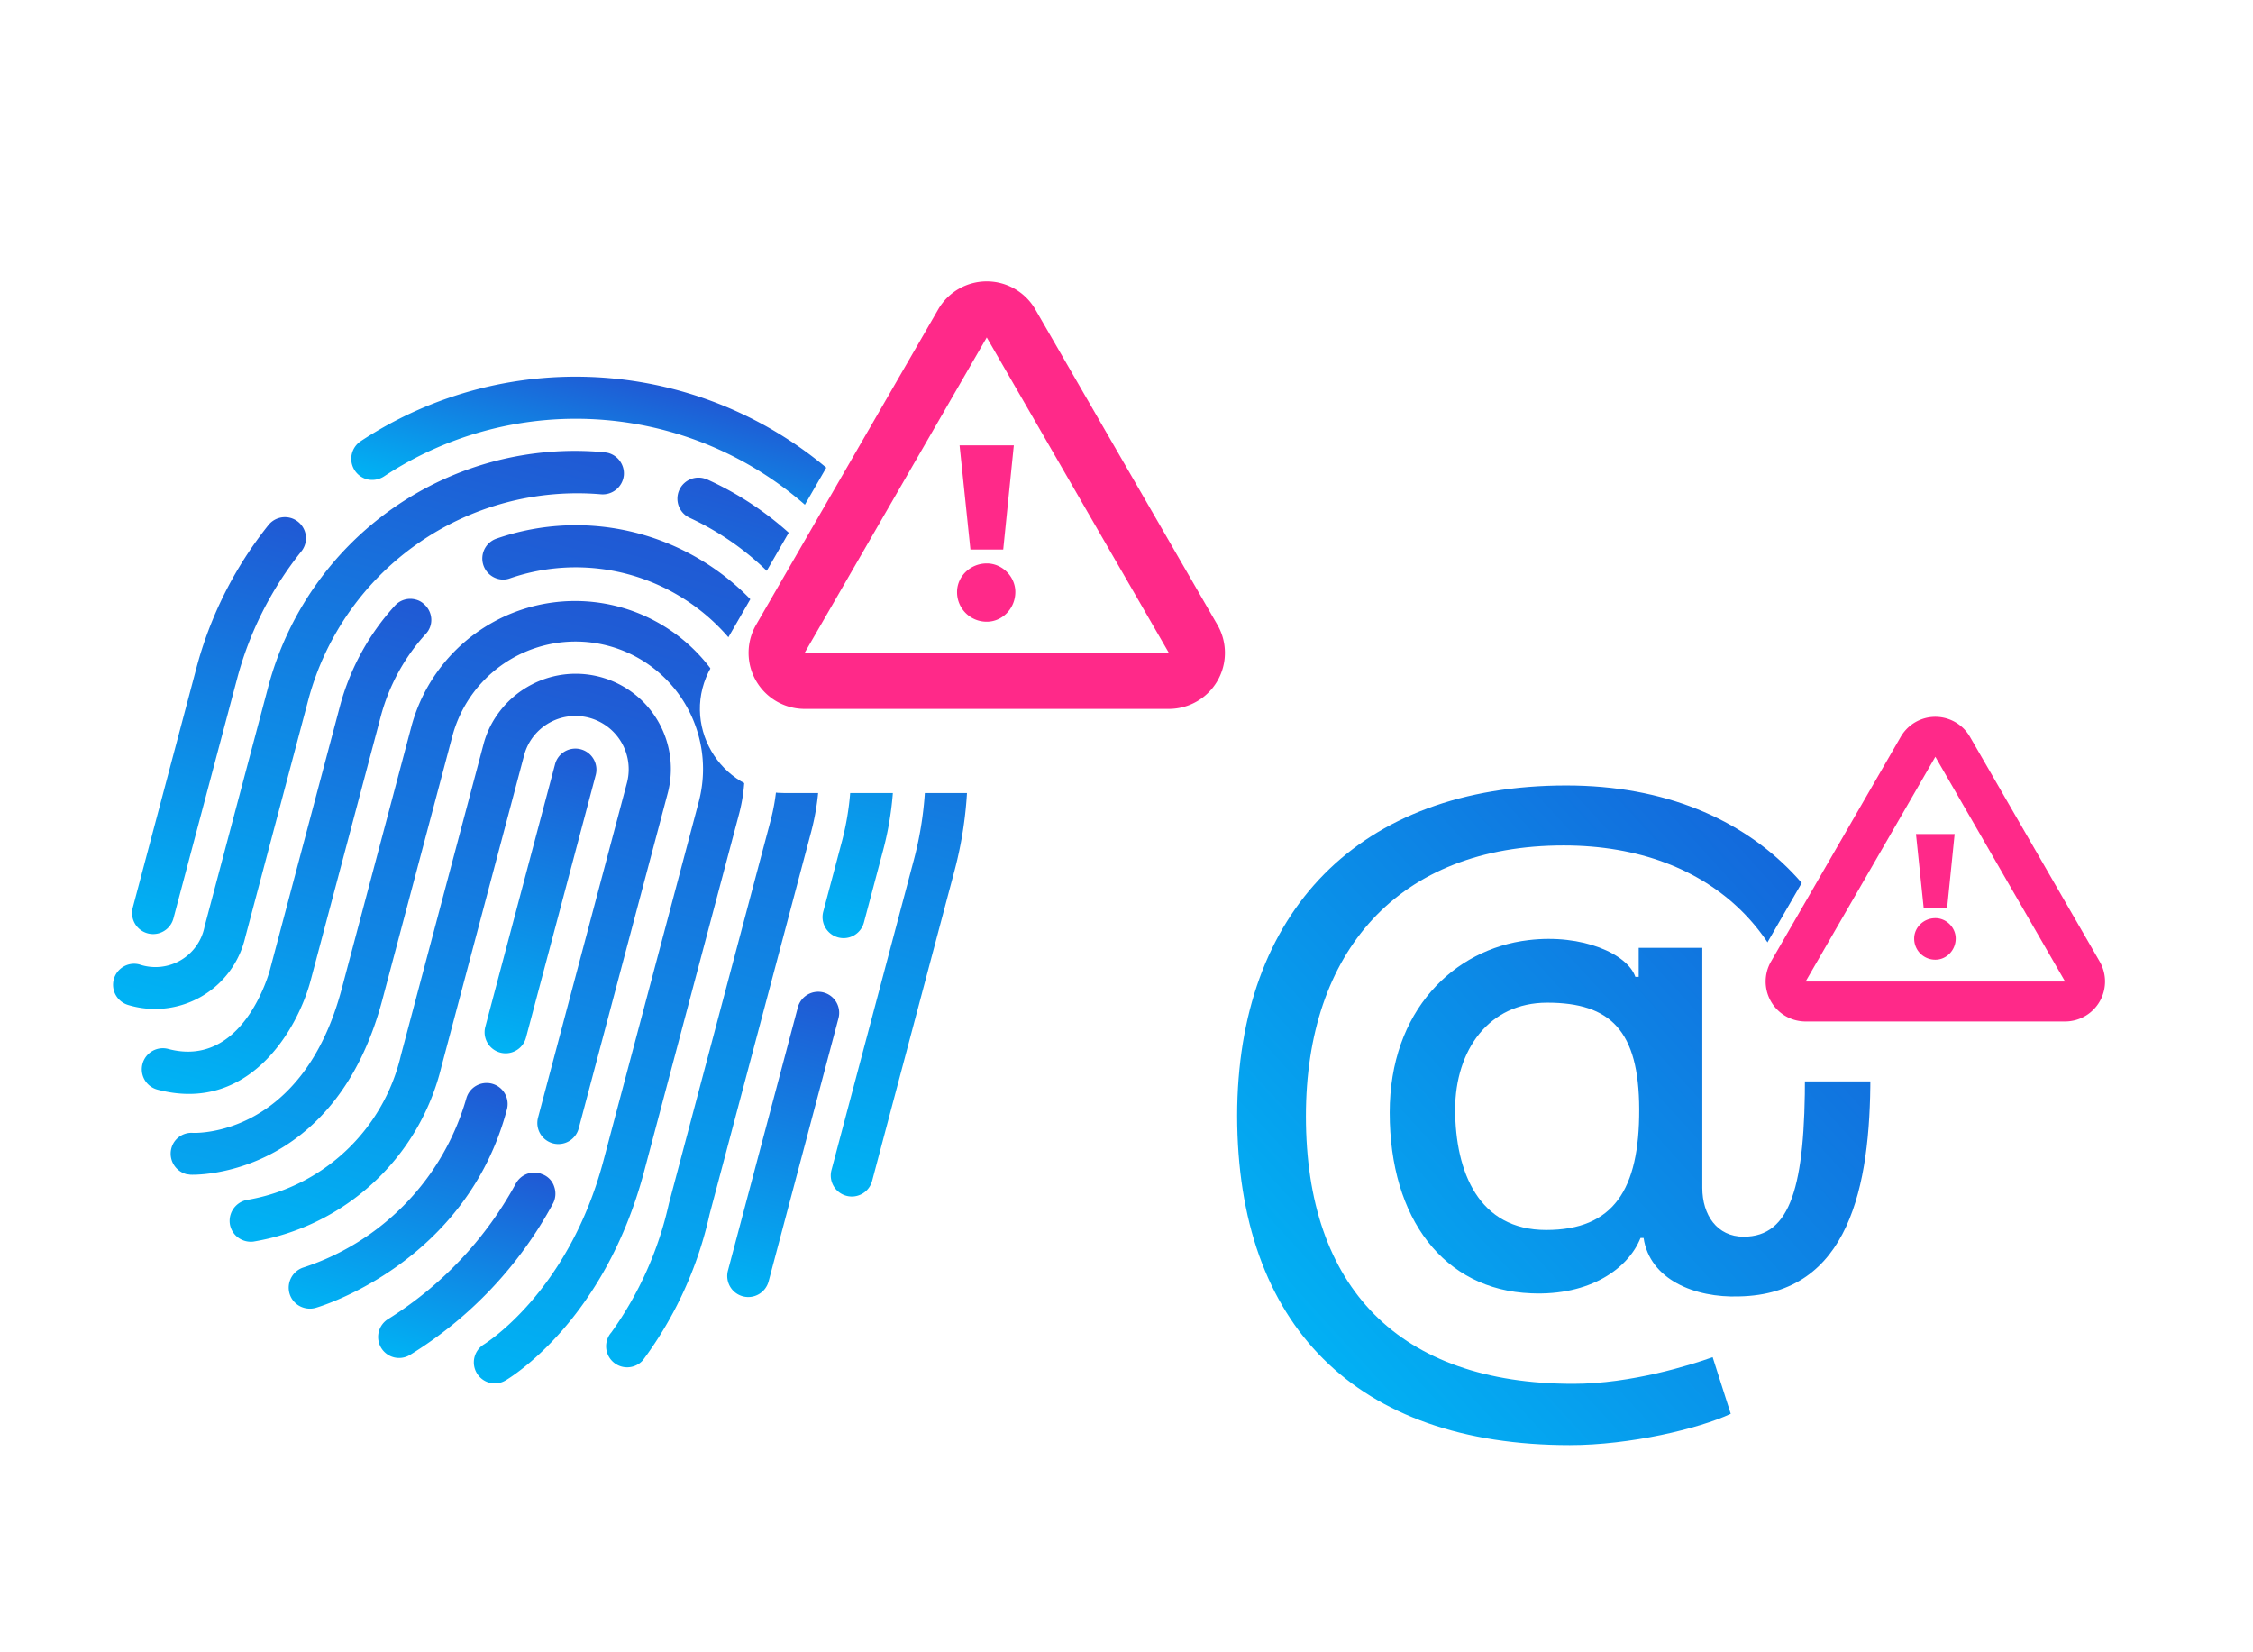 <svg width="240" height="176" viewBox="0 0 240 176" fill="none" xmlns="http://www.w3.org/2000/svg"><g clip-path="url(#a)"><g clip-path="url(#b)"><path d="m101.705 92.646-8.8 33.132a2.237 2.237 0 0 1-1.868 1.653 2.25 2.25 0 0 1-2.24-1.099 2.237 2.237 0 0 1-.224-1.704l8.8-33.133a37.322 37.322 0 0 0-4.91-30.006 2.266 2.266 0 0 1 2.461-3.412c.535.147.999.483 1.304.947a41.915 41.915 0 0 1 5.477 33.622Z" fill="url(#c)"/><path d="M89.765 54.389a2.24 2.24 0 0 1-2.223.665c-.353-.1-.679-.28-.952-.526a37.083 37.083 0 0 0-45.71-3.764 2.317 2.317 0 0 1-1.821.28A2.258 2.258 0 0 1 38.414 47a41.6 41.6 0 0 1 51.23 4.248 2.22 2.22 0 0 1 .12 3.142Z" fill="url(#d)"/><path d="M32.109 58.721a36.79 36.79 0 0 0-6.864 13.62l-6.769 25.487a2.24 2.24 0 1 1-4.332-1.15l6.769-25.487a41.418 41.418 0 0 1 7.68-15.259 2.251 2.251 0 0 1 2.334-.771 2.244 2.244 0 0 1 1.182 3.56Z" fill="url(#e)"/><path d="m71.121 84.523-9.476 35.681a2.243 2.243 0 0 1-2.74 1.585 2.244 2.244 0 0 1-1.593-2.735l9.477-35.681a5.675 5.675 0 0 0-10.173-4.64 5.586 5.586 0 0 0-.787 1.729l-8.799 33.132a24.804 24.804 0 0 1-20.044 18.66 2.29 2.29 0 0 1-.856-.064 2.237 2.237 0 0 1-1.654-1.885 2.277 2.277 0 0 1 1.949-2.511 20.305 20.305 0 0 0 16.272-15.35l8.8-33.133a9.769 9.769 0 0 1 1.427-3.113 10.222 10.222 0 0 1 3.77-3.31 10.138 10.138 0 0 1 14.427 11.635Z" fill="url(#f)"/><path d="m63.475 82.493-7.445 28.035a2.241 2.241 0 0 1-4.333-1.151l7.446-28.035a2.242 2.242 0 0 1 4.332 1.15Z" fill="url(#g)"/><path d="M54 118.174c-4.326 16.286-19.726 20.954-20.375 21.137a2.263 2.263 0 0 1-1.202.008 2.228 2.228 0 0 1-1.583-1.539 2.262 2.262 0 0 1 1.53-2.786 26.671 26.671 0 0 0 17.297-17.97 2.244 2.244 0 0 1 2.741-1.591A2.239 2.239 0 0 1 54 118.174Z" fill="url(#h)"/><path d="M58.939 128.136a42.86 42.86 0 0 1-15.3 16.209 2.247 2.247 0 0 1-1.699.231 2.238 2.238 0 0 1-1.584-2.74 2.244 2.244 0 0 1 1.036-1.362 39.046 39.046 0 0 0 13.52-14.335 2.255 2.255 0 0 1 2.576-1.171l.42.166a2.08 2.08 0 0 1 1.133 1.283 2.258 2.258 0 0 1-.102 1.719Z" fill="url(#i)"/><path d="m78.767 86.554-10.153 38.23c-4.25 16.005-14.361 22.024-14.78 22.267a2.21 2.21 0 0 1-.827.285 2.212 2.212 0 0 1-1.656-.44 2.245 2.245 0 0 1 .237-3.716c.07-.062 8.964-5.504 12.694-19.547l10.153-38.23a13.58 13.58 0 0 0-26.252-6.971l-7.445 28.035c-5.124 19.293-20.319 18.668-20.453 18.66l-.447-.064a2.257 2.257 0 0 1-1.438-3.147 2.216 2.216 0 0 1 1.295-1.138c.28-.093.578-.129.873-.105.46.013 11.675.317 15.837-15.357l7.446-28.035a18.064 18.064 0 0 1 34.916 9.273Z" fill="url(#j)"/><path d="M45.349 67.53a21.126 21.126 0 0 0-4.812 8.872l-7.446 28.035c-1.367 5.149-6.533 14.226-16.32 11.627a2.24 2.24 0 0 1-1.591-2.742 2.24 2.24 0 0 1 2.742-1.591c7.926 2.105 10.722-8.011 10.837-8.444l7.445-28.036a25.786 25.786 0 0 1 5.85-10.724 2.21 2.21 0 0 1 2.222-.665c.35.086.67.266.927.52.439.393.704.944.739 1.532a2.158 2.158 0 0 1-.593 1.616Z" fill="url(#k)"/><path d="m86.413 88.586-10.83 40.778a40.855 40.855 0 0 1-7.096 15.523 2.24 2.24 0 0 1-3.36-2.966 37.498 37.498 0 0 0 6.124-13.708l10.83-40.778a21.476 21.476 0 0 0-27.735-25.837c-.415.158-.87.18-1.3.064a2.243 2.243 0 0 1-.141-4.294 25.746 25.746 0 0 1 15.071-.554 26.008 26.008 0 0 1 18.437 31.772Z" fill="url(#l)"/><path d="M66.454 50.626a2.257 2.257 0 0 1-2.447 2.024A29.66 29.66 0 0 0 32.89 74.37l-6.769 25.487a9.87 9.87 0 0 1-12.418 7.206 2.243 2.243 0 0 1-1.584-2.74 2.24 2.24 0 0 1 2.735-1.592 5.34 5.34 0 0 0 4.38-.44 5.332 5.332 0 0 0 2.555-3.585l6.768-25.486A33.793 33.793 0 0 1 64.43 48.178l.338.063a2.266 2.266 0 0 1 1.686 2.385Z" fill="url(#m)"/><path d="m94.06 90.616-2.031 7.646a2.24 2.24 0 1 1-4.333-1.15l2.031-7.646a29.66 29.66 0 0 0-16.238-34.298 2.243 2.243 0 0 1 1.526-4.206l.325.113a33.793 33.793 0 0 1 18.72 39.541Z" fill="url(#n)"/><path d="m89.32 108.457-7.445 28.035a2.243 2.243 0 0 1-2.741 1.591 2.24 2.24 0 0 1-1.591-2.741l7.445-28.036a2.244 2.244 0 0 1 2.742-1.591 2.245 2.245 0 0 1 1.59 2.742Z" fill="url(#o)"/><path d="M167.235 153.93c6.362 0 13.716-1.735 17.132-3.333l-1.928-6.032c-2.314.826-8.677 2.837-14.846 2.837-18.537 0-28.481-10.219-28.481-28.508 0-17.517 9.833-28.838 27.461-28.838 16.114 0 25.726 10.357 25.699 24.349.027 11.954-1.515 17.325-6.528 17.325-2.837 0-4.407-2.314-4.407-5.206v-25.561h-6.776v3.085h-.358c-.826-2.424-5.619-4.6-11.375-3.911-7.961.937-14.791 7.52-14.791 18.372 0 11.32 5.784 18.895 15.066 19.253 6.28.275 10.356-2.644 11.651-5.895h.33c.662 4.435 5.454 6.391 10.164 6.225 11.761-.22 13.992-11.788 13.992-23.412 0-16.581-11.348-31.014-32.391-31.014-22.063 0-35.036 13.469-35.063 35.173.027 22.338 12.67 35.091 35.449 35.091Zm-2.535-22.916c-7.188 0-9.667-6.17-9.695-12.836.028-6.335 3.581-11.375 9.806-11.375 6.748 0 9.778 2.974 9.805 11.348.028 8.593-2.754 12.863-9.916 12.863Z" fill="url(#p)"/><g filter="url(#q)"><path d="M97.354 25.49c3.448-5.973 12.07-5.973 15.518 0l24.57 42.557c3.449 5.973-.862 13.44-7.759 13.44h-49.14c-6.897 0-11.208-7.467-7.76-13.44l24.57-42.557Z" fill="#fff"/></g><path d="M107.7 34.449a2.988 2.988 0 0 0-5.173 0L83.129 68.047a2.986 2.986 0 0 0 2.587 4.48h38.795a2.985 2.985 0 0 0 2.586-4.48L107.7 34.449Z" stroke="#FF2989" stroke-width="5.973" stroke-linejoin="round"/><path d="M103.375 58.537h3.494l1.129-11.1h-5.779l1.156 11.1Zm1.747 7.687c1.666 0 3.037-1.424 3.037-3.171 0-1.613-1.371-3.037-3.037-3.037-1.801 0-3.172 1.424-3.172 3.037a3.144 3.144 0 0 0 3.172 3.171Z" fill="#FF2989"/><g filter="url(#r)"><path d="M200.633 73.163c2.457-4.256 8.6-4.256 11.057 0l17.507 30.323c2.457 4.255-.615 9.575-5.529 9.575h-35.013c-4.914 0-7.986-5.32-5.529-9.575l17.507-30.323Z" fill="#fff"/></g><path d="M208.005 79.547a2.128 2.128 0 0 0-3.686 0l-13.821 23.939a2.129 2.129 0 0 0 1.843 3.192h27.642a2.13 2.13 0 0 0 1.843-3.192l-13.821-23.94Z" stroke="#FF2989" stroke-width="4.256" stroke-linejoin="round"/><path d="M204.923 96.748h2.49l.804-7.91h-4.118l.824 7.91Zm1.245 5.477c1.187 0 2.164-1.015 2.164-2.26 0-1.15-.977-2.164-2.164-2.164-1.283 0-2.26 1.015-2.26 2.164a2.24 2.24 0 0 0 2.26 2.26Z" fill="#FF2989"/></g></g><defs><linearGradient id="c" x1="101.301" y1="59.771" x2="83.796" y2="125.685" gradientUnits="userSpaceOnUse"><stop stop-color="#2059D4"/><stop offset="1" stop-color="#00B3F4"/></linearGradient><linearGradient id="d" x1="66.745" y1="40.117" x2="62.209" y2="57.193" gradientUnits="userSpaceOnUse"><stop stop-color="#2059D4"/><stop offset="1" stop-color="#00B3F4"/></linearGradient><linearGradient id="e" x1="29.322" y1="54.734" x2="17.34" y2="99.852" gradientUnits="userSpaceOnUse"><stop stop-color="#2059D4"/><stop offset="1" stop-color="#00B3F4"/></linearGradient><linearGradient id="f" x1="57.544" y1="70.413" x2="40.149" y2="135.913" gradientUnits="userSpaceOnUse"><stop stop-color="#2059D4"/><stop offset="1" stop-color="#00B3F4"/></linearGradient><linearGradient id="g" x1="61.885" y1="79.751" x2="53.288" y2="112.119" gradientUnits="userSpaceOnUse"><stop stop-color="#2059D4"/><stop offset="1" stop-color="#00B3F4"/></linearGradient><linearGradient id="h" x1="46.036" y1="113.74" x2="38.794" y2="141.011" gradientUnits="userSpaceOnUse"><stop stop-color="#2059D4"/><stop offset="1" stop-color="#00B3F4"/></linearGradient><linearGradient id="i" x1="52.669" y1="123.688" x2="46.78" y2="145.861" gradientUnits="userSpaceOnUse"><stop stop-color="#2059D4"/><stop offset="1" stop-color="#00B3F4"/></linearGradient><linearGradient id="j" x1="59.576" y1="62.768" x2="38.119" y2="143.56" gradientUnits="userSpaceOnUse"><stop stop-color="#2059D4"/><stop offset="1" stop-color="#00B3F4"/></linearGradient><linearGradient id="k" x1="37.906" y1="62.17" x2="23.144" y2="117.757" gradientUnits="userSpaceOnUse"><stop stop-color="#2059D4"/><stop offset="1" stop-color="#00B3F4"/></linearGradient><linearGradient id="l" x1="73.088" y1="58.172" x2="50.955" y2="141.51" gradientUnits="userSpaceOnUse"><stop stop-color="#2059D4"/><stop offset="1" stop-color="#00B3F4"/></linearGradient><linearGradient id="m" x1="48.232" y1="43.849" x2="30.274" y2="111.469" gradientUnits="userSpaceOnUse"><stop stop-color="#2059D4"/><stop offset="1" stop-color="#00B3F4"/></linearGradient><linearGradient id="n" x1="87.731" y1="54.339" x2="76.542" y2="96.468" gradientUnits="userSpaceOnUse"><stop stop-color="#2059D4"/><stop offset="1" stop-color="#00B3F4"/></linearGradient><linearGradient id="o" x1="87.73" y1="105.715" x2="79.134" y2="138.083" gradientUnits="userSpaceOnUse"><stop stop-color="#2059D4"/><stop offset="1" stop-color="#00B3F4"/></linearGradient><linearGradient id="p" x1="204.13" y1="86.267" x2="134.899" y2="149.531" gradientUnits="userSpaceOnUse"><stop stop-color="#175BD7"/><stop offset="1" stop-color="#00B8F6"/></linearGradient><clipPath id="a"><path fill="#fff" d="M0 0h240v176H0z"/></clipPath><clipPath id="b"><path fill="#fff" transform="translate(-11)" d="M0 0h263.6v184.982H0z"/></clipPath><filter id="q" x="68.583" y="18.024" width="79.032" height="72.422" filterUnits="userSpaceOnUse" color-interpolation-filters="sRGB"><feFlood flood-opacity="0" result="BackgroundImageFix"/><feColorMatrix in="SourceAlpha" values="0 0 0 0 0 0 0 0 0 0 0 0 0 0 0 0 0 0 127 0" result="hardAlpha"/><feOffset dx="2.986" dy="2.986"/><feGaussianBlur stdDeviation="2.986"/><feComposite in2="hardAlpha" operator="out"/><feColorMatrix values="0 0 0 0 0 0 0 0 0 0 0 0 0 0 0 0 0 0 0.15 0"/><feBlend in2="BackgroundImageFix" result="effect1_dropShadow_1043_3416"/><feBlend in="SourceGraphic" in2="effect1_dropShadow_1043_3416" result="shape"/></filter><filter id="r" x="180.134" y="67.844" width="56.311" height="51.601" filterUnits="userSpaceOnUse" color-interpolation-filters="sRGB"><feFlood flood-opacity="0" result="BackgroundImageFix"/><feColorMatrix in="SourceAlpha" values="0 0 0 0 0 0 0 0 0 0 0 0 0 0 0 0 0 0 127 0" result="hardAlpha"/><feOffset dx="2.128" dy="2.128"/><feGaussianBlur stdDeviation="2.128"/><feComposite in2="hardAlpha" operator="out"/><feColorMatrix values="0 0 0 0 0 0 0 0 0 0 0 0 0 0 0 0 0 0 0.15 0"/><feBlend in2="BackgroundImageFix" result="effect1_dropShadow_1043_3416"/><feBlend in="SourceGraphic" in2="effect1_dropShadow_1043_3416" result="shape"/></filter></defs></svg>
